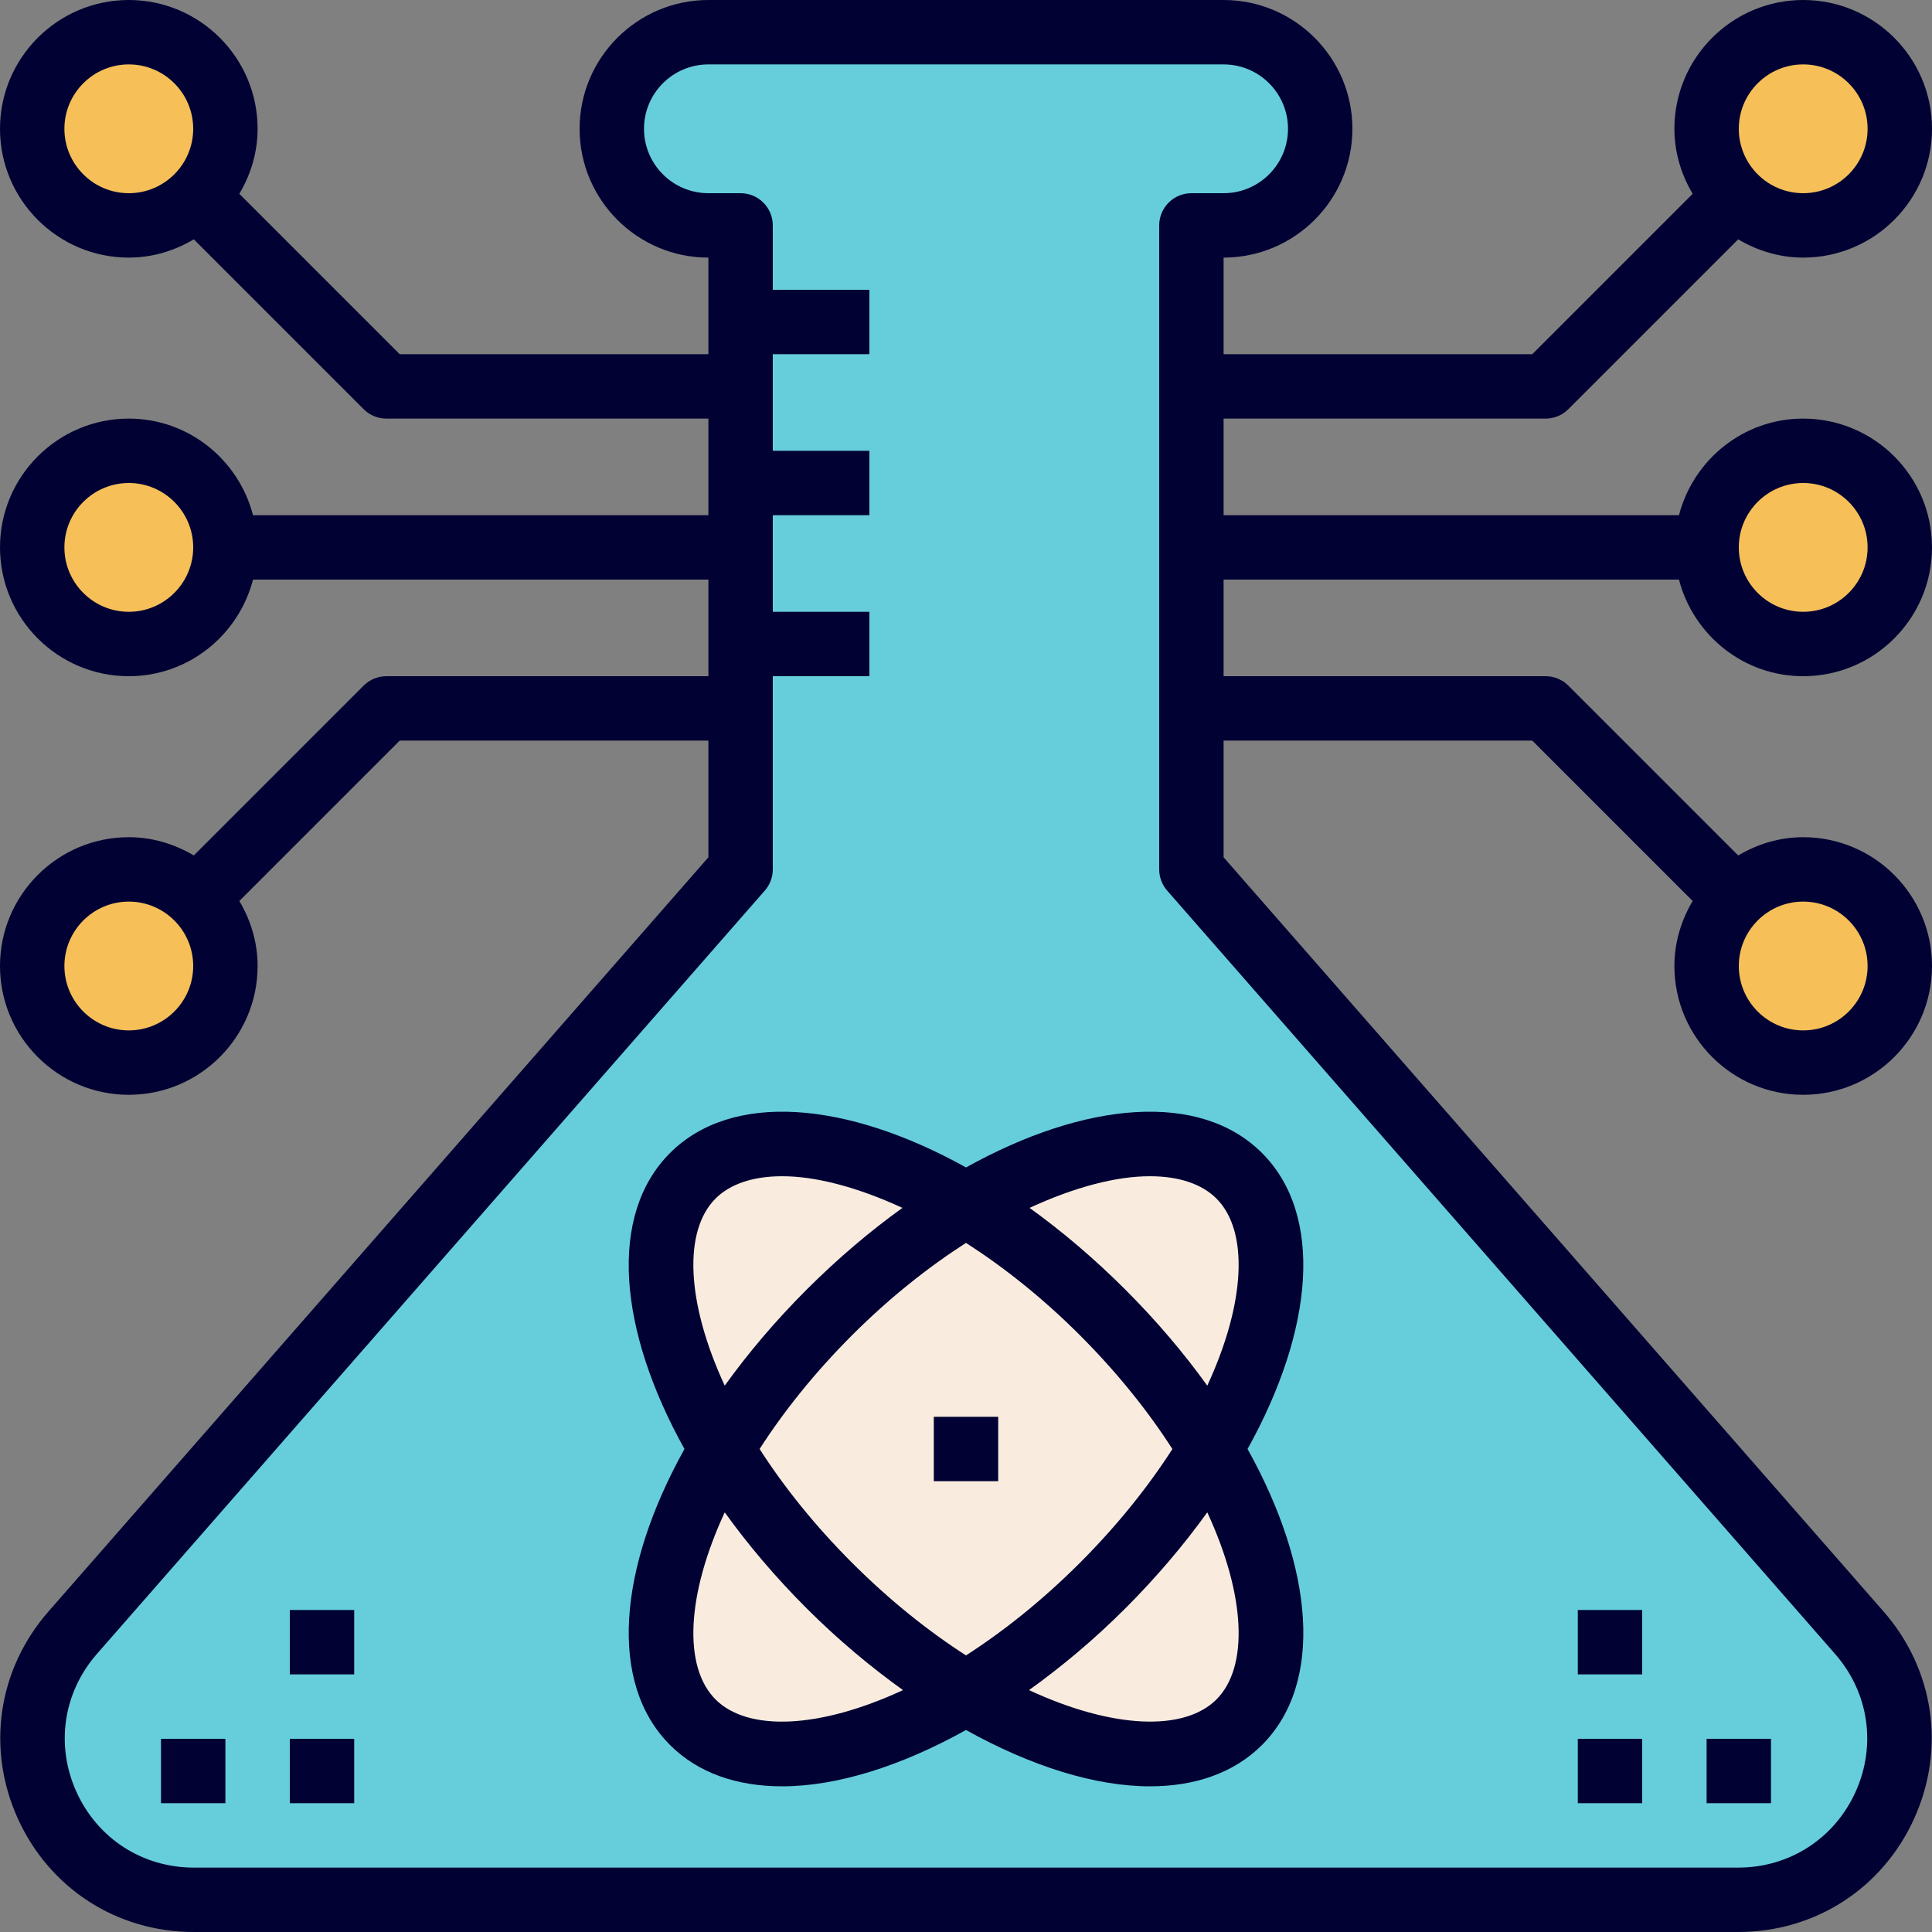 <?xml version="1.0" encoding="iso-8859-1"?>
<!-- Generator: Adobe Illustrator 19.0.0, SVG Export Plug-In . SVG Version: 6.00 Build 0)  -->
<svg xmlns="http://www.w3.org/2000/svg" xmlns:xlink="http://www.w3.org/1999/xlink" version="1.1" id="Layer_1" x="0px" y="0px" viewBox="0 0 480 480" style="enable-background:new 0 0 480 480;" xml:space="preserve">
<rect x="0" y="0" width="480" height="480" fill="#808080" stroke="none"/>
<path style="fill:#66CEDB;" d="M176,56h8v24v16v24v16v24v16v40L18.048,405.656C-4.584,431.52,13.784,472,48.152,472h383.696  c34.368,0,52.736-40.48,30.104-66.344L296,216v-40v-40V96V56h8c13.256,0,24-10.744,24-24S317.256,8,304,8H176  c-13.256,0-24,10.744-24,24S162.744,56,176,56z M307.88,292.12c13.288,13.288,9.456,40.064-7.216,67.88  c16.672,27.816,20.504,54.592,7.216,67.88s-40.064,9.456-67.88-7.216c-27.816,16.672-54.592,20.504-67.88,7.216  s-9.456-40.064,7.216-67.88c-16.672-27.816-20.504-54.592-7.216-67.88s40.064-9.456,67.88,7.216  C267.816,282.664,294.592,278.832,307.88,292.12z"/>
<g>
	<path style="fill:#F6BF58;" d="M448,56c13.256,0,24-10.744,24-24S461.256,8,448,8s-24,10.744-24,24   c0,6.624,2.688,12.624,7.032,16.968C435.376,53.312,441.376,56,448,56z"/>
	<path style="fill:#F6BF58;" d="M448,264c13.256,0,24-10.744,24-24s-10.744-24-24-24c-6.624,0-12.624,2.688-16.968,7.032   C426.688,227.376,424,233.376,424,240C424,253.256,434.744,264,448,264z"/>
	<circle style="fill:#F6BF58;" cx="448" cy="136" r="24"/>
	<path style="fill:#F6BF58;" d="M32,56c6.624,0,12.624-2.688,16.968-7.032C53.312,44.624,56,38.624,56,32C56,18.744,45.256,8,32,8   S8,18.744,8,32S18.744,56,32,56z"/>
	<path style="fill:#F6BF58;" d="M32,264c13.256,0,24-10.744,24-24c0-6.624-2.688-12.624-7.032-16.968S38.624,216,32,216   c-13.256,0-24,10.744-24,24C8,253.256,18.744,264,32,264z"/>
	<circle style="fill:#F6BF58;" cx="32" cy="136" r="24"/>
</g>
<path style="fill:#F9ECDE;" d="M172.12,292.12c-13.288,13.288-9.456,40.064,7.216,67.88c-16.672,27.816-20.504,54.592-7.216,67.88  s40.064,9.456,67.88-7.216c27.816,16.672,54.592,20.504,67.88,7.216s9.456-40.064-7.216-67.88  c16.672-27.816,20.504-54.592,7.216-67.88s-40.064-9.456-67.88,7.216C212.184,282.664,185.408,278.832,172.12,292.12z"/>
<g>
	<rect x="424" y="432" style="fill:#010133;" width="16" height="16"/>
	<rect x="392" y="432" style="fill:#010133;" width="16" height="16"/>
	<rect x="392" y="400" style="fill:#010133;" width="16" height="16"/>
	<rect x="40" y="432" style="fill:#010133;" width="16" height="16"/>
	<rect x="72" y="432" style="fill:#010133;" width="16" height="16"/>
	<rect x="72" y="400" style="fill:#010133;" width="16" height="16"/>
	<path style="fill:#010133;" d="M96,168c-2.12,0-4.16,0.84-5.656,2.344l-42.192,42.192C43.392,209.72,37.92,208,32,208   c-17.648,0-32,14.352-32,32s14.352,32,32,32s32-14.352,32-32c0-5.92-1.72-11.392-4.536-16.152L99.312,184H176v28.992   l-163.976,187.4c-12.56,14.36-15.472,34.072-7.584,51.448C12.328,469.208,29.072,480,48.152,480h383.696   c19.08,0,35.832-10.792,43.712-28.168s4.976-37.088-7.584-51.448L304,212.992V184h76.688l39.848,39.848   C417.72,228.608,416,234.08,416,240c0,17.648,14.352,32,32,32s32-14.352,32-32s-14.352-32-32-32c-5.92,0-11.392,1.72-16.152,4.536   l-42.192-42.192C388.16,168.84,386.12,168,384,168h-80v-24h113.136c3.576,13.76,16,24,30.864,24c17.648,0,32-14.352,32-32   s-14.352-32-32-32c-14.864,0-27.288,10.24-30.864,24H304v-24h80c2.12,0,4.16-0.84,5.656-2.344l42.192-42.192   C436.608,62.28,442.08,64,448,64c17.648,0,32-14.352,32-32S465.648,0,448,0s-32,14.352-32,32c0,5.92,1.72,11.392,4.536,16.152   L380.688,88H304V64c17.648,0,32-14.352,32-32S321.648,0,304,0H176c-17.648,0-32,14.352-32,32s14.352,32,32,32v24H99.312   L59.464,48.152C62.28,43.392,64,37.92,64,32C64,14.352,49.648,0,32,0S0,14.352,0,32s14.352,32,32,32   c5.92,0,11.392-1.72,16.152-4.536l42.192,42.192C91.84,103.16,93.88,104,96,104h80v24H62.864c-3.576-13.76-16-24-30.864-24   c-17.648,0-32,14.352-32,32s14.352,32,32,32c14.864,0,27.288-10.24,30.864-24H176v24H96z M32,256c-8.824,0-16-7.176-16-16   s7.176-16,16-16s16,7.176,16,16S40.824,256,32,256z M464,240c0,8.824-7.176,16-16,16s-16-7.176-16-16s7.176-16,16-16   S464,231.176,464,240z M448,120c8.824,0,16,7.176,16,16s-7.176,16-16,16s-16-7.176-16-16S439.176,120,448,120z M448,16   c8.824,0,16,7.176,16,16s-7.176,16-16,16s-16-7.176-16-16S439.176,16,448,16z M16,32c0-8.824,7.176-16,16-16s16,7.176,16,16   s-7.176,16-16,16S16,40.824,16,32z M32,152c-8.824,0-16-7.176-16-16s7.176-16,16-16s16,7.176,16,16S40.824,152,32,152z M160,32   c0-8.824,7.176-16,16-16h128c8.824,0,16,7.176,16,16s-7.176,16-16,16h-8c-4.416,0-8,3.584-8,8v160c0,1.936,0.704,3.808,1.984,5.272   l165.952,189.664c8.376,9.568,10.312,22.712,5.056,34.296C455.736,456.808,444.568,464,431.848,464H48.152   c-12.72,0-23.888-7.192-29.144-18.776c-5.256-11.584-3.32-24.72,5.056-34.296l165.952-189.664c1.28-1.456,1.984-3.328,1.984-5.264   v-48h24v-16h-24v-24h24v-16h-24V88h24V72h-24V56c0-4.416-3.584-8-8-8h-8C167.176,48,160,40.824,160,32z"/>
	<path style="fill:#010133;" d="M166.464,286.464c-15.344,15.344-12.944,43.808,3.592,73.536   c-16.536,29.736-18.928,58.2-3.592,73.536c6.96,6.96,16.616,10.272,27.872,10.272c13.552,0,29.424-4.96,45.664-13.992   c16.24,9.032,32.12,13.992,45.672,13.992c11.248,0,20.912-3.32,27.872-10.272c15.344-15.344,12.944-43.808-3.592-73.536   c16.536-29.736,18.928-58.2,3.592-73.536c-15.336-15.344-43.808-12.952-73.536,3.584C210.264,273.512,181.8,271.12,166.464,286.464   z M177.776,297.776c3.68-3.68,9.416-5.544,16.56-5.544c8.352,0,18.688,2.704,29.872,7.864c-8.072,5.8-16.08,12.592-23.8,20.304   c-7.736,7.736-14.536,15.768-20.352,23.856C170.44,323.488,169.776,305.776,177.776,297.776z M240,308.792   c9.336,6,18.928,13.568,28.288,22.928c9.352,9.352,16.992,18.952,22.992,28.288c-6,9.336-13.64,18.928-22.992,28.288   c-9.36,9.344-18.952,16.984-28.288,22.984c-9.336-6-18.928-13.64-28.288-22.992c-9.352-9.352-16.992-18.952-22.992-28.288   c6-9.336,13.64-18.928,22.992-28.288C221.072,322.36,230.664,314.792,240,308.792z M177.776,422.224c-8-8-7.336-25.712,2.28-46.488   c5.808,8.088,12.616,16.12,20.352,23.856c7.76,7.76,15.824,14.488,23.936,20.312C203.536,429.56,185.792,430.232,177.776,422.224z    M302.224,422.224c-8.016,8-25.76,7.328-46.568-2.32c8.12-5.824,16.176-12.552,23.936-20.312   c7.736-7.736,14.536-15.768,20.352-23.856C309.56,396.512,310.224,414.224,302.224,422.224z M285.664,292.232   c7.144,0,12.872,1.864,16.56,5.544c8,8,7.336,25.712-2.28,46.488c-5.808-8.088-12.616-16.12-20.352-23.856   c-7.712-7.712-15.728-14.504-23.8-20.312C266.976,294.928,277.312,292.232,285.664,292.232z"/>
	<rect x="232" y="352" style="fill:#010133;" width="16" height="16"/>
</g>
<g>
</g>
<g>
</g>
<g>
</g>
<g>
</g>
<g>
</g>
<g>
</g>
<g>
</g>
<g>
</g>
<g>
</g>
<g>
</g>
<g>
</g>
<g>
</g>
<g>
</g>
<g>
</g>
<g>
</g>
</svg>
